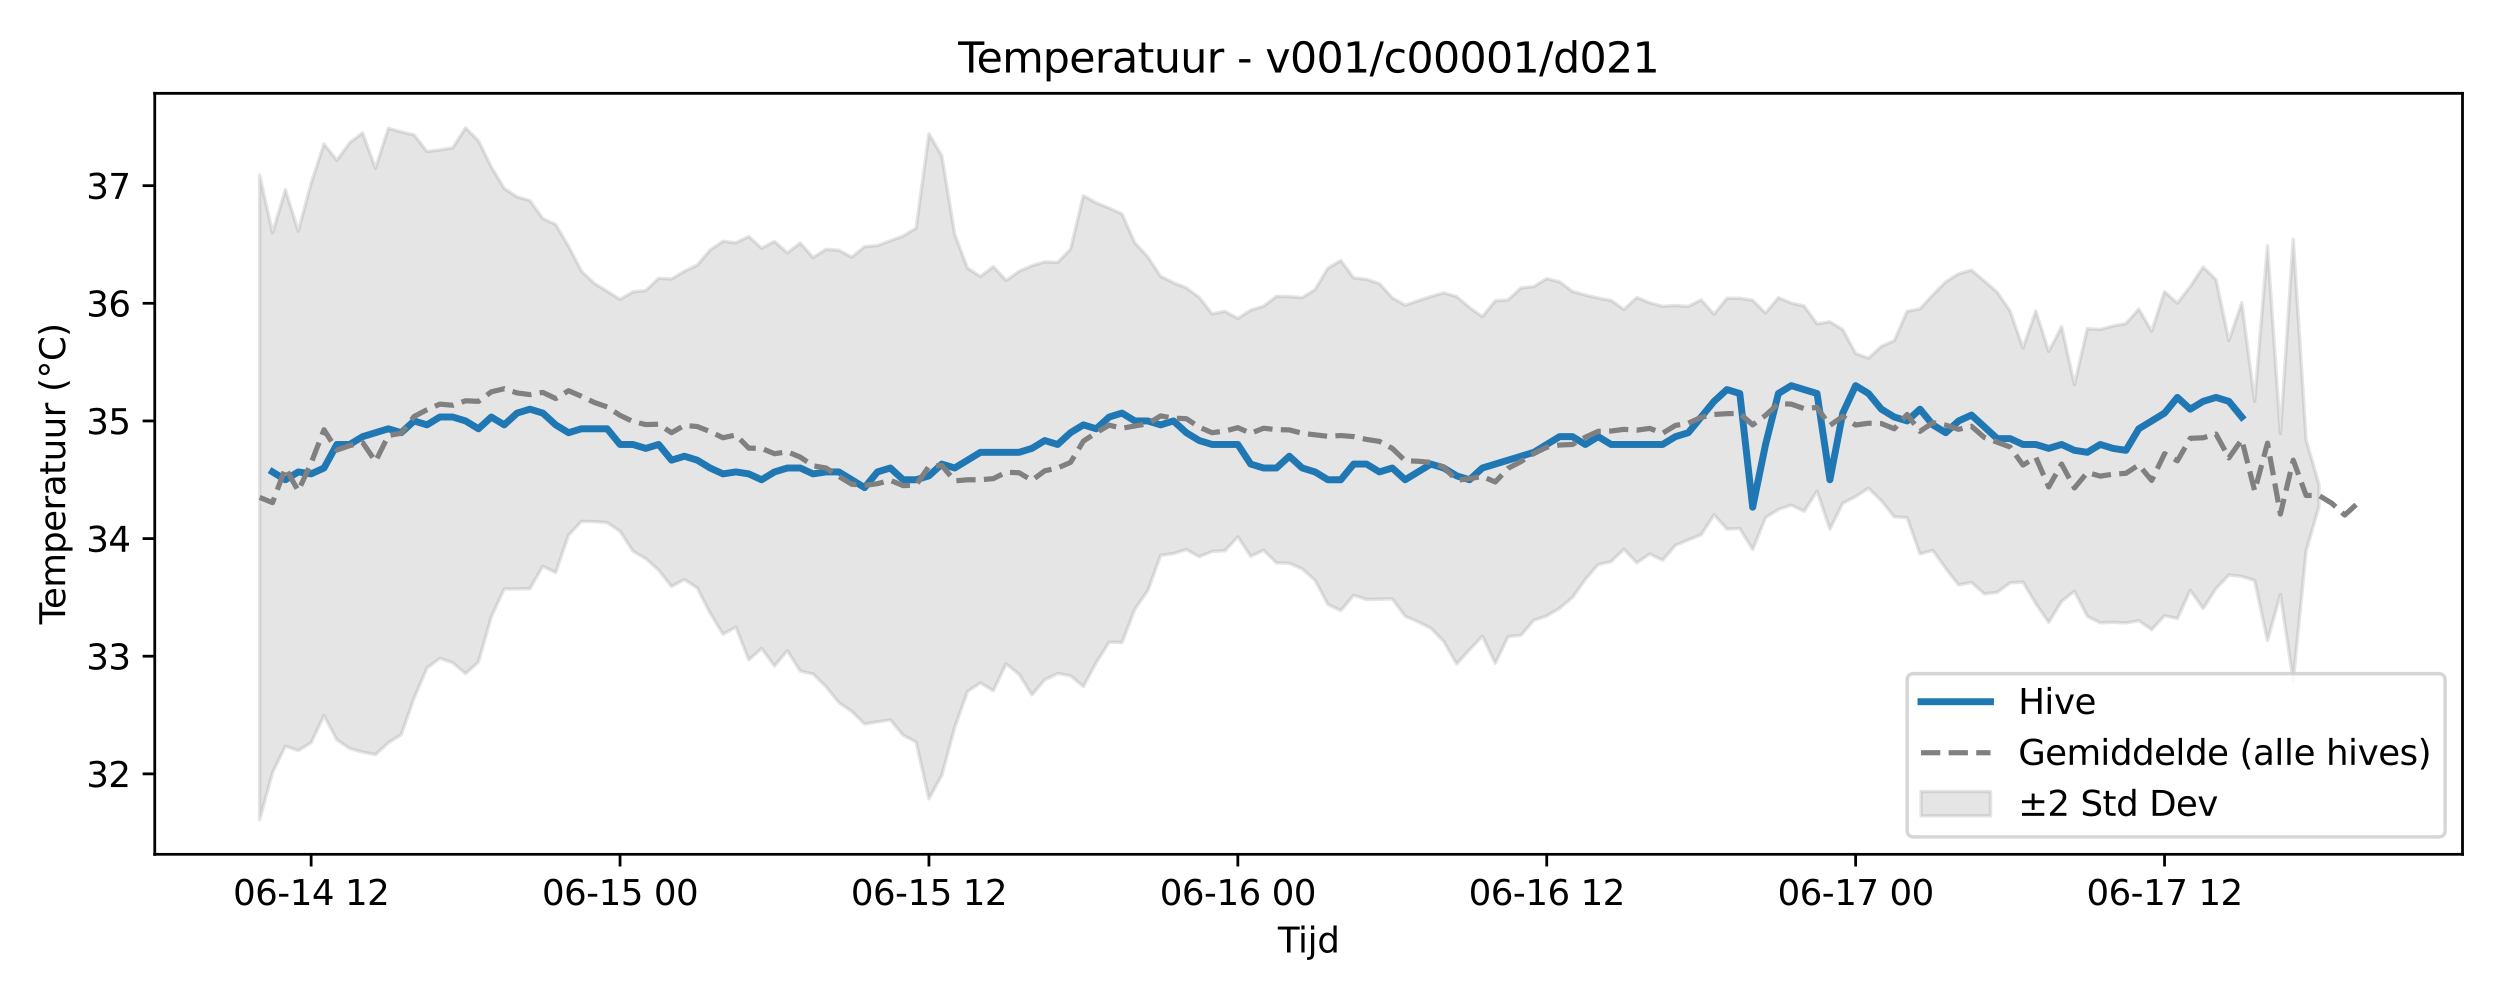 <?xml version="1.0" encoding="utf-8" standalone="no"?>
<!DOCTYPE svg PUBLIC "-//W3C//DTD SVG 1.1//EN"
  "http://www.w3.org/Graphics/SVG/1.1/DTD/svg11.dtd">
<svg xmlns:xlink="http://www.w3.org/1999/xlink" width="720pt" height="288pt" viewBox="0 0 720 288" xmlns="http://www.w3.org/2000/svg" version="1.1">
 <defs>
  <style type="text/css">*{stroke-linejoin: round; stroke-linecap: butt}</style>
 </defs>
 <g id="figure_1">
  <g id="patch_1">
   <path d="M 0 288 
L 720 288 
L 720 0 
L 0 0 
z
" style="fill: #ffffff"/>
  </g>
  <g id="axes_1">
   <g id="patch_2">
    <path d="M 44.57 246.04 
L 709.2 246.04 
L 709.2 26.88 
L 44.57 26.88 
z
" style="fill: #ffffff"/>
   </g>
   <g id="FillBetweenPolyCollection_1">
    <defs>
     <path id="md833c0000f" d="M 74.78 -237.57 
L 74.78 -51.922 
L 78.487 -65.504 
L 82.194 -73.106 
L 85.901 -71.821 
L 89.608 -74.108 
L 93.314 -81.919 
L 97.021 -74.933 
L 100.728 -72.419 
L 104.435 -71.398 
L 108.142 -70.676 
L 111.848 -74.085 
L 115.555 -76.43 
L 119.262 -86.984 
L 122.969 -95.617 
L 126.676 -98.4 
L 130.383 -97.127 
L 134.089 -93.993 
L 137.796 -97.356 
L 141.503 -110.389 
L 145.21 -118.365 
L 148.917 -118.377 
L 152.623 -118.464 
L 156.33 -124.936 
L 160.037 -123.093 
L 163.744 -133.9 
L 167.451 -137.829 
L 171.157 -137.795 
L 174.864 -137.482 
L 178.571 -134.985 
L 182.278 -129.278 
L 185.985 -127.11 
L 189.691 -123.804 
L 193.398 -119.101 
L 197.105 -121.094 
L 200.812 -118.667 
L 204.519 -111.416 
L 208.225 -105.35 
L 211.932 -107.396 
L 215.639 -97.993 
L 219.346 -101.219 
L 223.053 -96.191 
L 226.759 -100.6 
L 230.466 -94.721 
L 234.173 -93.889 
L 237.88 -90.244 
L 241.587 -85.654 
L 245.293 -83.122 
L 249 -79.473 
L 252.707 -80.116 
L 256.414 -80.68 
L 260.121 -76.25 
L 263.827 -74.302 
L 267.534 -57.955 
L 271.241 -64.736 
L 274.948 -78.454 
L 278.655 -88.887 
L 282.361 -91.292 
L 286.068 -89.088 
L 289.775 -96.802 
L 293.482 -93.82 
L 297.189 -87.874 
L 300.896 -92.23 
L 304.602 -94.016 
L 308.309 -93.404 
L 312.016 -90.272 
L 315.723 -97.195 
L 319.43 -103.052 
L 323.136 -102.961 
L 326.843 -112.592 
L 330.55 -117.876 
L 334.257 -128.033 
L 337.964 -128.569 
L 341.67 -129.735 
L 345.377 -127.655 
L 349.084 -129.176 
L 352.791 -129.391 
L 356.498 -133.38 
L 360.204 -127.759 
L 363.911 -129.524 
L 367.618 -125.882 
L 371.325 -125.774 
L 375.032 -124.175 
L 378.738 -120.866 
L 382.445 -113.905 
L 386.152 -112.158 
L 389.859 -116.554 
L 393.566 -115.345 
L 397.272 -115.426 
L 400.979 -115.495 
L 404.686 -110.529 
L 408.393 -108.906 
L 412.1 -107.061 
L 415.806 -103.266 
L 419.513 -96.754 
L 423.22 -100.861 
L 426.927 -104.795 
L 430.634 -96.975 
L 434.34 -104.656 
L 438.047 -105.054 
L 441.754 -109.361 
L 445.461 -110.608 
L 449.168 -112.824 
L 452.874 -115.924 
L 456.581 -121.154 
L 460.288 -125.416 
L 463.995 -126.253 
L 467.702 -129.818 
L 471.409 -125.894 
L 475.115 -128.457 
L 478.822 -126.649 
L 482.529 -130.941 
L 486.236 -132.498 
L 489.943 -133.984 
L 493.649 -139.737 
L 497.356 -135.634 
L 501.063 -135.786 
L 504.77 -129.736 
L 508.477 -138.936 
L 512.183 -141.275 
L 515.89 -142.516 
L 519.597 -140.769 
L 523.304 -146.529 
L 527.011 -135.615 
L 530.717 -143.062 
L 534.424 -144.976 
L 538.131 -147.396 
L 541.838 -143.762 
L 545.545 -139.156 
L 549.251 -138.896 
L 552.958 -128.485 
L 556.665 -129.473 
L 560.372 -124.288 
L 564.079 -119.545 
L 567.785 -120.267 
L 571.492 -116.95 
L 575.199 -117.415 
L 578.906 -120.13 
L 582.613 -120.351 
L 586.319 -114.153 
L 590.026 -108.73 
L 593.733 -114.792 
L 597.44 -117.713 
L 601.147 -110.515 
L 604.853 -108.639 
L 608.56 -108.769 
L 612.267 -108.578 
L 615.974 -109.233 
L 619.681 -106.656 
L 623.387 -110.654 
L 627.094 -109.879 
L 630.801 -118.012 
L 634.508 -112.742 
L 638.215 -118.483 
L 641.922 -122.401 
L 645.628 -121.999 
L 649.335 -120.818 
L 653.042 -103.527 
L 656.749 -116.789 
L 660.456 -91.871 
L 664.162 -129.34 
L 667.869 -142.117 
L 667.869 -148.505 
L 667.869 -148.505 
L 664.162 -161.282 
L 660.456 -219.079 
L 656.749 -163.104 
L 653.042 -217.21 
L 649.335 -172.439 
L 645.628 -200.809 
L 641.922 -189.904 
L 638.215 -207.47 
L 634.508 -211.114 
L 630.801 -205.522 
L 627.094 -200.694 
L 623.387 -204.006 
L 619.681 -192.623 
L 615.974 -198.973 
L 612.267 -194.789 
L 608.56 -194.114 
L 604.853 -193.114 
L 601.147 -193.336 
L 597.44 -177.238 
L 593.733 -193.898 
L 590.026 -186.785 
L 586.319 -198.41 
L 582.613 -187.775 
L 578.906 -198.402 
L 575.199 -203.86 
L 571.492 -207.068 
L 567.785 -210.204 
L 564.079 -209.151 
L 560.372 -206.828 
L 556.665 -203.095 
L 552.958 -199.028 
L 549.251 -198.35 
L 545.545 -189.862 
L 541.838 -188.268 
L 538.131 -184.822 
L 534.424 -186.207 
L 530.717 -193.055 
L 527.011 -195.34 
L 523.304 -194.75 
L 519.597 -199.865 
L 515.89 -200.7 
L 512.183 -202.264 
L 508.477 -197.826 
L 504.77 -201.541 
L 501.063 -202.105 
L 497.356 -202.097 
L 493.649 -197.509 
L 489.943 -201.649 
L 486.236 -199.747 
L 482.529 -200.014 
L 478.822 -199.788 
L 475.115 -200.804 
L 471.409 -202.318 
L 467.702 -198.878 
L 463.995 -201.475 
L 460.288 -202.151 
L 456.581 -203.025 
L 452.874 -204.06 
L 449.168 -206.838 
L 445.461 -207.763 
L 441.754 -205.46 
L 438.047 -205.089 
L 434.34 -201.615 
L 430.634 -201.39 
L 426.927 -196.798 
L 423.22 -199.441 
L 419.513 -202.579 
L 415.806 -203.65 
L 412.1 -202.598 
L 408.393 -201.398 
L 404.686 -200.097 
L 400.979 -202.23 
L 397.272 -206.333 
L 393.566 -207.543 
L 389.859 -207.947 
L 386.152 -212.989 
L 382.445 -210.758 
L 378.738 -204.603 
L 375.032 -202.262 
L 371.325 -202.599 
L 367.618 -202.652 
L 363.911 -199.817 
L 360.204 -198.678 
L 356.498 -196.283 
L 352.791 -198.337 
L 349.084 -197.584 
L 345.377 -202.332 
L 341.67 -205.092 
L 337.964 -206.58 
L 334.257 -208.407 
L 330.55 -214.046 
L 326.843 -218.04 
L 323.136 -226.38 
L 319.43 -228.064 
L 315.723 -229.565 
L 312.016 -231.648 
L 308.309 -216.255 
L 304.602 -212.417 
L 300.896 -212.589 
L 297.189 -211.459 
L 293.482 -209.87 
L 289.775 -207.21 
L 286.068 -211.214 
L 282.361 -208.364 
L 278.655 -210.77 
L 274.948 -220.556 
L 271.241 -243.148 
L 267.534 -249.445 
L 263.827 -222.289 
L 260.121 -220.018 
L 256.414 -218.653 
L 252.707 -217.281 
L 249 -216.956 
L 245.293 -213.953 
L 241.587 -215.938 
L 237.88 -216.189 
L 234.173 -213.834 
L 230.466 -218.003 
L 226.759 -215.189 
L 223.053 -218.469 
L 219.346 -216.506 
L 215.639 -219.893 
L 211.932 -218.073 
L 208.225 -218.506 
L 204.519 -215.989 
L 200.812 -211.642 
L 197.105 -209.861 
L 193.398 -207.659 
L 189.691 -207.85 
L 185.985 -204.328 
L 182.278 -203.935 
L 178.571 -201.777 
L 174.864 -204.12 
L 171.157 -206.388 
L 167.451 -209.904 
L 163.744 -217.06 
L 160.037 -223.349 
L 156.33 -225.056 
L 152.623 -230.237 
L 148.917 -231.292 
L 145.21 -233.724 
L 141.503 -239.925 
L 137.796 -247.472 
L 134.089 -251.158 
L 130.383 -245.443 
L 126.676 -244.816 
L 122.969 -244.372 
L 119.262 -249.133 
L 115.555 -250.007 
L 111.848 -251.062 
L 108.142 -239.52 
L 104.435 -249.716 
L 100.728 -246.919 
L 97.021 -241.825 
L 93.314 -246.535 
L 89.608 -235.228 
L 85.901 -221.436 
L 82.194 -233.326 
L 78.487 -220.977 
L 74.78 -237.57 
z
" style="stroke: #808080; stroke-opacity: 0.2"/>
    </defs>
    <g clip-path="url(#p7dea9aa843)">
     <use xlink:href="#md833c0000f" x="0" y="288" style="fill: #808080; fill-opacity: 0.2; stroke: #808080; stroke-opacity: 0.2"/>
    </g>
   </g>
   <g id="matplotlib.axis_1">
    <g id="xtick_1">
     <g id="line2d_1">
      <defs>
       <path id="m464be8a78e" d="M 0 0 
L 0 3.5 
" style="stroke: #000000; stroke-width: 0.8"/>
      </defs>
      <g>
       <use xlink:href="#m464be8a78e" x="89.608" y="246.04" style="stroke: #000000; stroke-width: 0.8"/>
      </g>
     </g>
     <g id="text_1">
      <!-- 06-14 12 -->
      <g transform="translate(67.127 260.638) scale(0.1 -0.1)">
       <defs>
        <path id="DejaVuSans-30" d="M 2034 4250 
Q 1547 4250 1301 3770 
Q 1056 3291 1056 2328 
Q 1056 1369 1301 889 
Q 1547 409 2034 409 
Q 2525 409 2770 889 
Q 3016 1369 3016 2328 
Q 3016 3291 2770 3770 
Q 2525 4250 2034 4250 
z
M 2034 4750 
Q 2819 4750 3233 4129 
Q 3647 3509 3647 2328 
Q 3647 1150 3233 529 
Q 2819 -91 2034 -91 
Q 1250 -91 836 529 
Q 422 1150 422 2328 
Q 422 3509 836 4129 
Q 1250 4750 2034 4750 
z
" transform="scale(0.016)"/>
        <path id="DejaVuSans-36" d="M 2113 2584 
Q 1688 2584 1439 2293 
Q 1191 2003 1191 1497 
Q 1191 994 1439 701 
Q 1688 409 2113 409 
Q 2538 409 2786 701 
Q 3034 994 3034 1497 
Q 3034 2003 2786 2293 
Q 2538 2584 2113 2584 
z
M 3366 4563 
L 3366 3988 
Q 3128 4100 2886 4159 
Q 2644 4219 2406 4219 
Q 1781 4219 1451 3797 
Q 1122 3375 1075 2522 
Q 1259 2794 1537 2939 
Q 1816 3084 2150 3084 
Q 2853 3084 3261 2657 
Q 3669 2231 3669 1497 
Q 3669 778 3244 343 
Q 2819 -91 2113 -91 
Q 1303 -91 875 529 
Q 447 1150 447 2328 
Q 447 3434 972 4092 
Q 1497 4750 2381 4750 
Q 2619 4750 2861 4703 
Q 3103 4656 3366 4563 
z
" transform="scale(0.016)"/>
        <path id="DejaVuSans-2d" d="M 313 2009 
L 1997 2009 
L 1997 1497 
L 313 1497 
L 313 2009 
z
" transform="scale(0.016)"/>
        <path id="DejaVuSans-31" d="M 794 531 
L 1825 531 
L 1825 4091 
L 703 3866 
L 703 4441 
L 1819 4666 
L 2450 4666 
L 2450 531 
L 3481 531 
L 3481 0 
L 794 0 
L 794 531 
z
" transform="scale(0.016)"/>
        <path id="DejaVuSans-34" d="M 2419 4116 
L 825 1625 
L 2419 1625 
L 2419 4116 
z
M 2253 4666 
L 3047 4666 
L 3047 1625 
L 3713 1625 
L 3713 1100 
L 3047 1100 
L 3047 0 
L 2419 0 
L 2419 1100 
L 313 1100 
L 313 1709 
L 2253 4666 
z
" transform="scale(0.016)"/>
        <path id="DejaVuSans-20" transform="scale(0.016)"/>
        <path id="DejaVuSans-32" d="M 1228 531 
L 3431 531 
L 3431 0 
L 469 0 
L 469 531 
Q 828 903 1448 1529 
Q 2069 2156 2228 2338 
Q 2531 2678 2651 2914 
Q 2772 3150 2772 3378 
Q 2772 3750 2511 3984 
Q 2250 4219 1831 4219 
Q 1534 4219 1204 4116 
Q 875 4013 500 3803 
L 500 4441 
Q 881 4594 1212 4672 
Q 1544 4750 1819 4750 
Q 2544 4750 2975 4387 
Q 3406 4025 3406 3419 
Q 3406 3131 3298 2873 
Q 3191 2616 2906 2266 
Q 2828 2175 2409 1742 
Q 1991 1309 1228 531 
z
" transform="scale(0.016)"/>
       </defs>
       <use xlink:href="#DejaVuSans-30"/>
       <use xlink:href="#DejaVuSans-36" transform="translate(63.623 0)"/>
       <use xlink:href="#DejaVuSans-2d" transform="translate(127.246 0)"/>
       <use xlink:href="#DejaVuSans-31" transform="translate(163.33 0)"/>
       <use xlink:href="#DejaVuSans-34" transform="translate(226.953 0)"/>
       <use xlink:href="#DejaVuSans-20" transform="translate(290.576 0)"/>
       <use xlink:href="#DejaVuSans-31" transform="translate(322.363 0)"/>
       <use xlink:href="#DejaVuSans-32" transform="translate(385.986 0)"/>
      </g>
     </g>
    </g>
    <g id="xtick_2">
     <g id="line2d_2">
      <g>
       <use xlink:href="#m464be8a78e" x="178.571" y="246.04" style="stroke: #000000; stroke-width: 0.8"/>
      </g>
     </g>
     <g id="text_2">
      <!-- 06-15 00 -->
      <g transform="translate(156.091 260.638) scale(0.1 -0.1)">
       <defs>
        <path id="DejaVuSans-35" d="M 691 4666 
L 3169 4666 
L 3169 4134 
L 1269 4134 
L 1269 2991 
Q 1406 3038 1543 3061 
Q 1681 3084 1819 3084 
Q 2600 3084 3056 2656 
Q 3513 2228 3513 1497 
Q 3513 744 3044 326 
Q 2575 -91 1722 -91 
Q 1428 -91 1123 -41 
Q 819 9 494 109 
L 494 744 
Q 775 591 1075 516 
Q 1375 441 1709 441 
Q 2250 441 2565 725 
Q 2881 1009 2881 1497 
Q 2881 1984 2565 2268 
Q 2250 2553 1709 2553 
Q 1456 2553 1204 2497 
Q 953 2441 691 2322 
L 691 4666 
z
" transform="scale(0.016)"/>
       </defs>
       <use xlink:href="#DejaVuSans-30"/>
       <use xlink:href="#DejaVuSans-36" transform="translate(63.623 0)"/>
       <use xlink:href="#DejaVuSans-2d" transform="translate(127.246 0)"/>
       <use xlink:href="#DejaVuSans-31" transform="translate(163.33 0)"/>
       <use xlink:href="#DejaVuSans-35" transform="translate(226.953 0)"/>
       <use xlink:href="#DejaVuSans-20" transform="translate(290.576 0)"/>
       <use xlink:href="#DejaVuSans-30" transform="translate(322.363 0)"/>
       <use xlink:href="#DejaVuSans-30" transform="translate(385.986 0)"/>
      </g>
     </g>
    </g>
    <g id="xtick_3">
     <g id="line2d_3">
      <g>
       <use xlink:href="#m464be8a78e" x="267.534" y="246.04" style="stroke: #000000; stroke-width: 0.8"/>
      </g>
     </g>
     <g id="text_3">
      <!-- 06-15 12 -->
      <g transform="translate(245.054 260.638) scale(0.1 -0.1)">
       <use xlink:href="#DejaVuSans-30"/>
       <use xlink:href="#DejaVuSans-36" transform="translate(63.623 0)"/>
       <use xlink:href="#DejaVuSans-2d" transform="translate(127.246 0)"/>
       <use xlink:href="#DejaVuSans-31" transform="translate(163.33 0)"/>
       <use xlink:href="#DejaVuSans-35" transform="translate(226.953 0)"/>
       <use xlink:href="#DejaVuSans-20" transform="translate(290.576 0)"/>
       <use xlink:href="#DejaVuSans-31" transform="translate(322.363 0)"/>
       <use xlink:href="#DejaVuSans-32" transform="translate(385.986 0)"/>
      </g>
     </g>
    </g>
    <g id="xtick_4">
     <g id="line2d_4">
      <g>
       <use xlink:href="#m464be8a78e" x="356.498" y="246.04" style="stroke: #000000; stroke-width: 0.8"/>
      </g>
     </g>
     <g id="text_4">
      <!-- 06-16 00 -->
      <g transform="translate(334.017 260.638) scale(0.1 -0.1)">
       <use xlink:href="#DejaVuSans-30"/>
       <use xlink:href="#DejaVuSans-36" transform="translate(63.623 0)"/>
       <use xlink:href="#DejaVuSans-2d" transform="translate(127.246 0)"/>
       <use xlink:href="#DejaVuSans-31" transform="translate(163.33 0)"/>
       <use xlink:href="#DejaVuSans-36" transform="translate(226.953 0)"/>
       <use xlink:href="#DejaVuSans-20" transform="translate(290.576 0)"/>
       <use xlink:href="#DejaVuSans-30" transform="translate(322.363 0)"/>
       <use xlink:href="#DejaVuSans-30" transform="translate(385.986 0)"/>
      </g>
     </g>
    </g>
    <g id="xtick_5">
     <g id="line2d_5">
      <g>
       <use xlink:href="#m464be8a78e" x="445.461" y="246.04" style="stroke: #000000; stroke-width: 0.8"/>
      </g>
     </g>
     <g id="text_5">
      <!-- 06-16 12 -->
      <g transform="translate(422.98 260.638) scale(0.1 -0.1)">
       <use xlink:href="#DejaVuSans-30"/>
       <use xlink:href="#DejaVuSans-36" transform="translate(63.623 0)"/>
       <use xlink:href="#DejaVuSans-2d" transform="translate(127.246 0)"/>
       <use xlink:href="#DejaVuSans-31" transform="translate(163.33 0)"/>
       <use xlink:href="#DejaVuSans-36" transform="translate(226.953 0)"/>
       <use xlink:href="#DejaVuSans-20" transform="translate(290.576 0)"/>
       <use xlink:href="#DejaVuSans-31" transform="translate(322.363 0)"/>
       <use xlink:href="#DejaVuSans-32" transform="translate(385.986 0)"/>
      </g>
     </g>
    </g>
    <g id="xtick_6">
     <g id="line2d_6">
      <g>
       <use xlink:href="#m464be8a78e" x="534.424" y="246.04" style="stroke: #000000; stroke-width: 0.8"/>
      </g>
     </g>
     <g id="text_6">
      <!-- 06-17 00 -->
      <g transform="translate(511.944 260.638) scale(0.1 -0.1)">
       <defs>
        <path id="DejaVuSans-37" d="M 525 4666 
L 3525 4666 
L 3525 4397 
L 1831 0 
L 1172 0 
L 2766 4134 
L 525 4134 
L 525 4666 
z
" transform="scale(0.016)"/>
       </defs>
       <use xlink:href="#DejaVuSans-30"/>
       <use xlink:href="#DejaVuSans-36" transform="translate(63.623 0)"/>
       <use xlink:href="#DejaVuSans-2d" transform="translate(127.246 0)"/>
       <use xlink:href="#DejaVuSans-31" transform="translate(163.33 0)"/>
       <use xlink:href="#DejaVuSans-37" transform="translate(226.953 0)"/>
       <use xlink:href="#DejaVuSans-20" transform="translate(290.576 0)"/>
       <use xlink:href="#DejaVuSans-30" transform="translate(322.363 0)"/>
       <use xlink:href="#DejaVuSans-30" transform="translate(385.986 0)"/>
      </g>
     </g>
    </g>
    <g id="xtick_7">
     <g id="line2d_7">
      <g>
       <use xlink:href="#m464be8a78e" x="623.387" y="246.04" style="stroke: #000000; stroke-width: 0.8"/>
      </g>
     </g>
     <g id="text_7">
      <!-- 06-17 12 -->
      <g transform="translate(600.907 260.638) scale(0.1 -0.1)">
       <use xlink:href="#DejaVuSans-30"/>
       <use xlink:href="#DejaVuSans-36" transform="translate(63.623 0)"/>
       <use xlink:href="#DejaVuSans-2d" transform="translate(127.246 0)"/>
       <use xlink:href="#DejaVuSans-31" transform="translate(163.33 0)"/>
       <use xlink:href="#DejaVuSans-37" transform="translate(226.953 0)"/>
       <use xlink:href="#DejaVuSans-20" transform="translate(290.576 0)"/>
       <use xlink:href="#DejaVuSans-31" transform="translate(322.363 0)"/>
       <use xlink:href="#DejaVuSans-32" transform="translate(385.986 0)"/>
      </g>
     </g>
    </g>
    <g id="text_8">
     <!-- Tijd -->
     <g transform="translate(368.035 274.317) scale(0.1 -0.1)">
      <defs>
       <path id="DejaVuSans-54" d="M -19 4666 
L 3928 4666 
L 3928 4134 
L 2272 4134 
L 2272 0 
L 1638 0 
L 1638 4134 
L -19 4134 
L -19 4666 
z
" transform="scale(0.016)"/>
       <path id="DejaVuSans-69" d="M 603 3500 
L 1178 3500 
L 1178 0 
L 603 0 
L 603 3500 
z
M 603 4863 
L 1178 4863 
L 1178 4134 
L 603 4134 
L 603 4863 
z
" transform="scale(0.016)"/>
       <path id="DejaVuSans-6a" d="M 603 3500 
L 1178 3500 
L 1178 -63 
Q 1178 -731 923 -1031 
Q 669 -1331 103 -1331 
L -116 -1331 
L -116 -844 
L 38 -844 
Q 366 -844 484 -692 
Q 603 -541 603 -63 
L 603 3500 
z
M 603 4863 
L 1178 4863 
L 1178 4134 
L 603 4134 
L 603 4863 
z
" transform="scale(0.016)"/>
       <path id="DejaVuSans-64" d="M 2906 2969 
L 2906 4863 
L 3481 4863 
L 3481 0 
L 2906 0 
L 2906 525 
Q 2725 213 2448 61 
Q 2172 -91 1784 -91 
Q 1150 -91 751 415 
Q 353 922 353 1747 
Q 353 2572 751 3078 
Q 1150 3584 1784 3584 
Q 2172 3584 2448 3432 
Q 2725 3281 2906 2969 
z
M 947 1747 
Q 947 1113 1208 752 
Q 1469 391 1925 391 
Q 2381 391 2643 752 
Q 2906 1113 2906 1747 
Q 2906 2381 2643 2742 
Q 2381 3103 1925 3103 
Q 1469 3103 1208 2742 
Q 947 2381 947 1747 
z
" transform="scale(0.016)"/>
      </defs>
      <use xlink:href="#DejaVuSans-54"/>
      <use xlink:href="#DejaVuSans-69" transform="translate(57.959 0)"/>
      <use xlink:href="#DejaVuSans-6a" transform="translate(85.742 0)"/>
      <use xlink:href="#DejaVuSans-64" transform="translate(113.525 0)"/>
     </g>
    </g>
   </g>
   <g id="matplotlib.axis_2">
    <g id="ytick_1">
     <g id="line2d_8">
      <defs>
       <path id="mfae133920f" d="M 0 0 
L -3.5 0 
" style="stroke: #000000; stroke-width: 0.8"/>
      </defs>
      <g>
       <use xlink:href="#mfae133920f" x="44.57" y="222.871" style="stroke: #000000; stroke-width: 0.8"/>
      </g>
     </g>
     <g id="text_9">
      <!-- 32 -->
      <g transform="translate(24.845 226.67) scale(0.1 -0.1)">
       <defs>
        <path id="DejaVuSans-33" d="M 2597 2516 
Q 3050 2419 3304 2112 
Q 3559 1806 3559 1356 
Q 3559 666 3084 287 
Q 2609 -91 1734 -91 
Q 1441 -91 1130 -33 
Q 819 25 488 141 
L 488 750 
Q 750 597 1062 519 
Q 1375 441 1716 441 
Q 2309 441 2620 675 
Q 2931 909 2931 1356 
Q 2931 1769 2642 2001 
Q 2353 2234 1838 2234 
L 1294 2234 
L 1294 2753 
L 1863 2753 
Q 2328 2753 2575 2939 
Q 2822 3125 2822 3475 
Q 2822 3834 2567 4026 
Q 2313 4219 1838 4219 
Q 1578 4219 1281 4162 
Q 984 4106 628 3988 
L 628 4550 
Q 988 4650 1302 4700 
Q 1616 4750 1894 4750 
Q 2613 4750 3031 4423 
Q 3450 4097 3450 3541 
Q 3450 3153 3228 2886 
Q 3006 2619 2597 2516 
z
" transform="scale(0.016)"/>
       </defs>
       <use xlink:href="#DejaVuSans-33"/>
       <use xlink:href="#DejaVuSans-32" transform="translate(63.623 0)"/>
      </g>
     </g>
    </g>
    <g id="ytick_2">
     <g id="line2d_9">
      <g>
       <use xlink:href="#mfae133920f" x="44.57" y="188.991" style="stroke: #000000; stroke-width: 0.8"/>
      </g>
     </g>
     <g id="text_10">
      <!-- 33 -->
      <g transform="translate(24.845 192.791) scale(0.1 -0.1)">
       <use xlink:href="#DejaVuSans-33"/>
       <use xlink:href="#DejaVuSans-33" transform="translate(63.623 0)"/>
      </g>
     </g>
    </g>
    <g id="ytick_3">
     <g id="line2d_10">
      <g>
       <use xlink:href="#mfae133920f" x="44.57" y="155.112" style="stroke: #000000; stroke-width: 0.8"/>
      </g>
     </g>
     <g id="text_11">
      <!-- 34 -->
      <g transform="translate(24.845 158.911) scale(0.1 -0.1)">
       <use xlink:href="#DejaVuSans-33"/>
       <use xlink:href="#DejaVuSans-34" transform="translate(63.623 0)"/>
      </g>
     </g>
    </g>
    <g id="ytick_4">
     <g id="line2d_11">
      <g>
       <use xlink:href="#mfae133920f" x="44.57" y="121.232" style="stroke: #000000; stroke-width: 0.8"/>
      </g>
     </g>
     <g id="text_12">
      <!-- 35 -->
      <g transform="translate(24.845 125.031) scale(0.1 -0.1)">
       <use xlink:href="#DejaVuSans-33"/>
       <use xlink:href="#DejaVuSans-35" transform="translate(63.623 0)"/>
      </g>
     </g>
    </g>
    <g id="ytick_5">
     <g id="line2d_12">
      <g>
       <use xlink:href="#mfae133920f" x="44.57" y="87.353" style="stroke: #000000; stroke-width: 0.8"/>
      </g>
     </g>
     <g id="text_13">
      <!-- 36 -->
      <g transform="translate(24.845 91.152) scale(0.1 -0.1)">
       <use xlink:href="#DejaVuSans-33"/>
       <use xlink:href="#DejaVuSans-36" transform="translate(63.623 0)"/>
      </g>
     </g>
    </g>
    <g id="ytick_6">
     <g id="line2d_13">
      <g>
       <use xlink:href="#mfae133920f" x="44.57" y="53.473" style="stroke: #000000; stroke-width: 0.8"/>
      </g>
     </g>
     <g id="text_14">
      <!-- 37 -->
      <g transform="translate(24.845 57.272) scale(0.1 -0.1)">
       <use xlink:href="#DejaVuSans-33"/>
       <use xlink:href="#DejaVuSans-37" transform="translate(63.623 0)"/>
      </g>
     </g>
    </g>
    <g id="text_15">
     <!-- Temperatuur (°C) -->
     <g transform="translate(18.765 179.816) rotate(-90) scale(0.1 -0.1)">
      <defs>
       <path id="DejaVuSans-65" d="M 3597 1894 
L 3597 1613 
L 953 1613 
Q 991 1019 1311 708 
Q 1631 397 2203 397 
Q 2534 397 2845 478 
Q 3156 559 3463 722 
L 3463 178 
Q 3153 47 2828 -22 
Q 2503 -91 2169 -91 
Q 1331 -91 842 396 
Q 353 884 353 1716 
Q 353 2575 817 3079 
Q 1281 3584 2069 3584 
Q 2775 3584 3186 3129 
Q 3597 2675 3597 1894 
z
M 3022 2063 
Q 3016 2534 2758 2815 
Q 2500 3097 2075 3097 
Q 1594 3097 1305 2825 
Q 1016 2553 972 2059 
L 3022 2063 
z
" transform="scale(0.016)"/>
       <path id="DejaVuSans-6d" d="M 3328 2828 
Q 3544 3216 3844 3400 
Q 4144 3584 4550 3584 
Q 5097 3584 5394 3201 
Q 5691 2819 5691 2113 
L 5691 0 
L 5113 0 
L 5113 2094 
Q 5113 2597 4934 2840 
Q 4756 3084 4391 3084 
Q 3944 3084 3684 2787 
Q 3425 2491 3425 1978 
L 3425 0 
L 2847 0 
L 2847 2094 
Q 2847 2600 2669 2842 
Q 2491 3084 2119 3084 
Q 1678 3084 1418 2786 
Q 1159 2488 1159 1978 
L 1159 0 
L 581 0 
L 581 3500 
L 1159 3500 
L 1159 2956 
Q 1356 3278 1631 3431 
Q 1906 3584 2284 3584 
Q 2666 3584 2933 3390 
Q 3200 3197 3328 2828 
z
" transform="scale(0.016)"/>
       <path id="DejaVuSans-70" d="M 1159 525 
L 1159 -1331 
L 581 -1331 
L 581 3500 
L 1159 3500 
L 1159 2969 
Q 1341 3281 1617 3432 
Q 1894 3584 2278 3584 
Q 2916 3584 3314 3078 
Q 3713 2572 3713 1747 
Q 3713 922 3314 415 
Q 2916 -91 2278 -91 
Q 1894 -91 1617 61 
Q 1341 213 1159 525 
z
M 3116 1747 
Q 3116 2381 2855 2742 
Q 2594 3103 2138 3103 
Q 1681 3103 1420 2742 
Q 1159 2381 1159 1747 
Q 1159 1113 1420 752 
Q 1681 391 2138 391 
Q 2594 391 2855 752 
Q 3116 1113 3116 1747 
z
" transform="scale(0.016)"/>
       <path id="DejaVuSans-72" d="M 2631 2963 
Q 2534 3019 2420 3045 
Q 2306 3072 2169 3072 
Q 1681 3072 1420 2755 
Q 1159 2438 1159 1844 
L 1159 0 
L 581 0 
L 581 3500 
L 1159 3500 
L 1159 2956 
Q 1341 3275 1631 3429 
Q 1922 3584 2338 3584 
Q 2397 3584 2469 3576 
Q 2541 3569 2628 3553 
L 2631 2963 
z
" transform="scale(0.016)"/>
       <path id="DejaVuSans-61" d="M 2194 1759 
Q 1497 1759 1228 1600 
Q 959 1441 959 1056 
Q 959 750 1161 570 
Q 1363 391 1709 391 
Q 2188 391 2477 730 
Q 2766 1069 2766 1631 
L 2766 1759 
L 2194 1759 
z
M 3341 1997 
L 3341 0 
L 2766 0 
L 2766 531 
Q 2569 213 2275 61 
Q 1981 -91 1556 -91 
Q 1019 -91 701 211 
Q 384 513 384 1019 
Q 384 1609 779 1909 
Q 1175 2209 1959 2209 
L 2766 2209 
L 2766 2266 
Q 2766 2663 2505 2880 
Q 2244 3097 1772 3097 
Q 1472 3097 1187 3025 
Q 903 2953 641 2809 
L 641 3341 
Q 956 3463 1253 3523 
Q 1550 3584 1831 3584 
Q 2591 3584 2966 3190 
Q 3341 2797 3341 1997 
z
" transform="scale(0.016)"/>
       <path id="DejaVuSans-74" d="M 1172 4494 
L 1172 3500 
L 2356 3500 
L 2356 3053 
L 1172 3053 
L 1172 1153 
Q 1172 725 1289 603 
Q 1406 481 1766 481 
L 2356 481 
L 2356 0 
L 1766 0 
Q 1100 0 847 248 
Q 594 497 594 1153 
L 594 3053 
L 172 3053 
L 172 3500 
L 594 3500 
L 594 4494 
L 1172 4494 
z
" transform="scale(0.016)"/>
       <path id="DejaVuSans-75" d="M 544 1381 
L 544 3500 
L 1119 3500 
L 1119 1403 
Q 1119 906 1312 657 
Q 1506 409 1894 409 
Q 2359 409 2629 706 
Q 2900 1003 2900 1516 
L 2900 3500 
L 3475 3500 
L 3475 0 
L 2900 0 
L 2900 538 
Q 2691 219 2414 64 
Q 2138 -91 1772 -91 
Q 1169 -91 856 284 
Q 544 659 544 1381 
z
M 1991 3584 
L 1991 3584 
z
" transform="scale(0.016)"/>
       <path id="DejaVuSans-28" d="M 1984 4856 
Q 1566 4138 1362 3434 
Q 1159 2731 1159 2009 
Q 1159 1288 1364 580 
Q 1569 -128 1984 -844 
L 1484 -844 
Q 1016 -109 783 600 
Q 550 1309 550 2009 
Q 550 2706 781 3412 
Q 1013 4119 1484 4856 
L 1984 4856 
z
" transform="scale(0.016)"/>
       <path id="DejaVuSans-b0" d="M 1600 4347 
Q 1350 4347 1178 4173 
Q 1006 4000 1006 3750 
Q 1006 3503 1178 3333 
Q 1350 3163 1600 3163 
Q 1850 3163 2022 3333 
Q 2194 3503 2194 3750 
Q 2194 3997 2020 4172 
Q 1847 4347 1600 4347 
z
M 1600 4750 
Q 1800 4750 1984 4673 
Q 2169 4597 2303 4453 
Q 2447 4313 2519 4134 
Q 2591 3956 2591 3750 
Q 2591 3338 2302 3052 
Q 2013 2766 1594 2766 
Q 1172 2766 890 3047 
Q 609 3328 609 3750 
Q 609 4169 896 4459 
Q 1184 4750 1600 4750 
z
" transform="scale(0.016)"/>
       <path id="DejaVuSans-43" d="M 4122 4306 
L 4122 3641 
Q 3803 3938 3442 4084 
Q 3081 4231 2675 4231 
Q 1875 4231 1450 3742 
Q 1025 3253 1025 2328 
Q 1025 1406 1450 917 
Q 1875 428 2675 428 
Q 3081 428 3442 575 
Q 3803 722 4122 1019 
L 4122 359 
Q 3791 134 3420 21 
Q 3050 -91 2638 -91 
Q 1578 -91 968 557 
Q 359 1206 359 2328 
Q 359 3453 968 4101 
Q 1578 4750 2638 4750 
Q 3056 4750 3426 4639 
Q 3797 4528 4122 4306 
z
" transform="scale(0.016)"/>
       <path id="DejaVuSans-29" d="M 513 4856 
L 1013 4856 
Q 1481 4119 1714 3412 
Q 1947 2706 1947 2009 
Q 1947 1309 1714 600 
Q 1481 -109 1013 -844 
L 513 -844 
Q 928 -128 1133 580 
Q 1338 1288 1338 2009 
Q 1338 2731 1133 3434 
Q 928 4138 513 4856 
z
" transform="scale(0.016)"/>
      </defs>
      <use xlink:href="#DejaVuSans-54"/>
      <use xlink:href="#DejaVuSans-65" transform="translate(44.084 0)"/>
      <use xlink:href="#DejaVuSans-6d" transform="translate(105.607 0)"/>
      <use xlink:href="#DejaVuSans-70" transform="translate(203.02 0)"/>
      <use xlink:href="#DejaVuSans-65" transform="translate(266.496 0)"/>
      <use xlink:href="#DejaVuSans-72" transform="translate(328.02 0)"/>
      <use xlink:href="#DejaVuSans-61" transform="translate(369.133 0)"/>
      <use xlink:href="#DejaVuSans-74" transform="translate(430.412 0)"/>
      <use xlink:href="#DejaVuSans-75" transform="translate(469.621 0)"/>
      <use xlink:href="#DejaVuSans-75" transform="translate(533 0)"/>
      <use xlink:href="#DejaVuSans-72" transform="translate(596.379 0)"/>
      <use xlink:href="#DejaVuSans-20" transform="translate(637.492 0)"/>
      <use xlink:href="#DejaVuSans-28" transform="translate(669.279 0)"/>
      <use xlink:href="#DejaVuSans-b0" transform="translate(708.293 0)"/>
      <use xlink:href="#DejaVuSans-43" transform="translate(758.293 0)"/>
      <use xlink:href="#DejaVuSans-29" transform="translate(828.117 0)"/>
     </g>
    </g>
   </g>
   <g id="line2d_14">
    <path d="M 78.487 135.913 
L 82.194 138.172 
L 85.901 135.913 
L 89.608 136.478 
L 93.314 134.784 
L 97.021 128.008 
L 100.728 128.008 
L 104.435 125.749 
L 111.848 123.491 
L 115.555 124.62 
L 119.262 121.232 
L 122.969 122.361 
L 126.676 120.103 
L 130.383 120.103 
L 134.089 121.232 
L 137.796 123.491 
L 141.503 120.103 
L 145.21 122.361 
L 148.917 118.973 
L 152.623 117.844 
L 156.33 118.973 
L 160.037 122.361 
L 163.744 124.62 
L 167.451 123.491 
L 174.864 123.491 
L 178.571 128.008 
L 182.278 128.008 
L 185.985 129.137 
L 189.691 128.008 
L 193.398 132.525 
L 197.105 131.396 
L 200.812 132.525 
L 204.519 134.784 
L 208.225 136.478 
L 211.932 135.913 
L 215.639 136.478 
L 219.346 138.172 
L 223.053 135.913 
L 226.759 134.784 
L 230.466 134.784 
L 234.173 136.478 
L 237.88 135.913 
L 241.587 135.913 
L 249 140.431 
L 252.707 135.913 
L 256.414 134.784 
L 260.121 138.172 
L 263.827 138.172 
L 267.534 137.043 
L 271.241 133.655 
L 274.948 134.784 
L 282.361 130.267 
L 293.482 130.267 
L 297.189 129.137 
L 300.896 126.879 
L 304.602 128.008 
L 308.309 124.62 
L 312.016 122.361 
L 315.723 123.491 
L 319.43 120.103 
L 323.136 118.973 
L 326.843 121.232 
L 330.55 121.232 
L 334.257 122.361 
L 337.964 121.232 
L 341.67 124.62 
L 345.377 126.879 
L 349.084 128.008 
L 356.498 128.008 
L 360.204 133.655 
L 363.911 134.784 
L 367.618 134.784 
L 371.325 131.396 
L 375.032 134.784 
L 378.738 135.913 
L 382.445 138.172 
L 386.152 138.172 
L 389.859 133.655 
L 393.566 133.655 
L 397.272 135.913 
L 400.979 134.784 
L 404.686 138.172 
L 412.1 133.655 
L 415.806 134.784 
L 419.513 137.043 
L 423.22 138.172 
L 426.927 134.784 
L 441.754 130.267 
L 449.168 125.749 
L 452.874 125.749 
L 456.581 128.008 
L 460.288 125.749 
L 463.995 128.008 
L 478.822 128.008 
L 482.529 125.749 
L 486.236 124.62 
L 493.649 115.586 
L 497.356 112.198 
L 501.063 113.327 
L 504.77 146.077 
L 508.477 128.008 
L 512.183 113.327 
L 515.89 111.068 
L 523.304 113.327 
L 527.011 138.172 
L 530.717 118.973 
L 534.424 111.068 
L 538.131 113.327 
L 541.838 117.844 
L 545.545 120.103 
L 549.251 121.232 
L 552.958 117.844 
L 556.665 122.361 
L 560.372 124.62 
L 564.079 121.232 
L 567.785 119.538 
L 575.199 126.314 
L 578.906 126.314 
L 582.613 128.008 
L 586.319 128.008 
L 590.026 129.137 
L 593.733 128.008 
L 597.44 129.702 
L 601.147 130.267 
L 604.853 128.008 
L 608.56 129.137 
L 612.267 129.702 
L 615.974 123.491 
L 623.387 118.973 
L 627.094 114.456 
L 630.801 117.844 
L 634.508 115.586 
L 638.215 114.456 
L 641.922 115.586 
L 645.628 120.103 
L 645.628 120.103 
" clip-path="url(#p7dea9aa843)" style="fill: none; stroke: #1f77b4; stroke-width: 2; stroke-linecap: square"/>
   </g>
   <g id="line2d_15">
    <path d="M 74.78 143.254 
L 78.487 144.76 
L 82.194 134.784 
L 85.901 141.372 
L 89.608 133.332 
L 93.314 123.773 
L 97.021 129.621 
L 100.728 128.331 
L 104.435 127.443 
L 108.142 132.902 
L 111.848 125.427 
L 115.555 124.781 
L 119.262 119.941 
L 122.969 118.005 
L 126.676 116.392 
L 130.383 116.715 
L 134.089 115.424 
L 137.796 115.586 
L 141.503 112.843 
L 145.21 111.956 
L 148.917 113.166 
L 152.623 113.65 
L 156.33 113.004 
L 160.037 114.779 
L 163.744 112.52 
L 167.451 114.134 
L 171.157 115.908 
L 174.864 117.199 
L 178.571 119.619 
L 182.278 121.393 
L 185.985 122.281 
L 189.691 122.173 
L 193.398 124.62 
L 197.105 122.523 
L 200.812 122.845 
L 204.519 124.297 
L 208.225 126.072 
L 211.932 125.265 
L 215.639 129.057 
L 219.346 129.137 
L 223.053 130.67 
L 226.759 130.105 
L 230.466 131.638 
L 234.173 134.139 
L 237.88 134.784 
L 241.587 137.204 
L 245.293 139.463 
L 249 139.785 
L 252.707 139.301 
L 256.414 138.333 
L 260.121 139.866 
L 263.827 139.705 
L 267.534 134.3 
L 271.241 134.058 
L 274.948 138.495 
L 278.655 138.172 
L 282.361 138.172 
L 286.068 137.849 
L 289.775 135.994 
L 293.482 136.155 
L 297.189 138.333 
L 300.896 135.591 
L 304.602 134.784 
L 308.309 133.171 
L 312.016 127.04 
L 315.723 124.62 
L 319.43 122.442 
L 323.136 123.329 
L 330.55 122.039 
L 334.257 119.78 
L 337.964 120.425 
L 341.67 120.587 
L 345.377 123.007 
L 349.084 124.62 
L 352.791 124.136 
L 356.498 123.168 
L 360.204 124.781 
L 363.911 123.329 
L 367.618 123.733 
L 371.325 123.813 
L 375.032 124.781 
L 382.445 125.669 
L 386.152 125.427 
L 389.859 125.749 
L 393.566 126.556 
L 397.272 127.121 
L 400.979 129.137 
L 404.686 132.687 
L 408.393 132.848 
L 412.1 133.171 
L 415.806 134.542 
L 419.513 138.333 
L 423.22 137.849 
L 426.927 137.204 
L 430.634 138.817 
L 434.34 134.865 
L 438.047 132.929 
L 441.754 130.589 
L 445.461 128.815 
L 449.168 128.169 
L 452.874 128.008 
L 456.581 125.911 
L 460.288 124.217 
L 463.995 124.136 
L 467.702 123.652 
L 471.409 123.894 
L 475.115 123.37 
L 478.822 124.781 
L 482.529 122.523 
L 486.236 121.877 
L 489.943 120.183 
L 493.649 119.377 
L 497.356 119.135 
L 501.063 119.054 
L 504.77 122.361 
L 508.477 119.619 
L 512.183 116.231 
L 515.89 116.392 
L 519.597 117.683 
L 523.304 117.36 
L 527.011 122.523 
L 530.717 119.941 
L 534.424 122.408 
L 538.131 121.891 
L 541.838 121.985 
L 545.545 123.491 
L 549.251 119.377 
L 552.958 124.244 
L 556.665 121.716 
L 560.372 122.442 
L 564.079 123.652 
L 567.785 122.765 
L 571.492 125.991 
L 578.906 128.734 
L 582.613 133.937 
L 586.319 131.719 
L 590.026 140.242 
L 593.733 133.655 
L 597.44 140.525 
L 601.147 136.075 
L 604.853 137.123 
L 608.56 136.559 
L 612.267 136.317 
L 615.974 133.897 
L 619.681 138.36 
L 623.387 130.67 
L 627.094 132.714 
L 630.801 126.233 
L 634.508 126.072 
L 638.215 125.023 
L 641.922 131.848 
L 645.628 126.596 
L 649.335 141.372 
L 653.042 127.632 
L 656.749 148.053 
L 660.456 132.525 
L 664.162 142.689 
L 667.869 142.689 
L 671.576 144.948 
L 675.283 148.336 
L 678.99 144.948 
L 678.99 144.948 
" clip-path="url(#p7dea9aa843)" style="fill: none; stroke-dasharray: 5.55,2.4; stroke-dashoffset: 0; stroke: #808080; stroke-width: 1.5"/>
   </g>
   <g id="patch_3">
    <path d="M 44.57 246.04 
L 44.57 26.88 
" style="fill: none; stroke: #000000; stroke-width: 0.8; stroke-linejoin: miter; stroke-linecap: square"/>
   </g>
   <g id="patch_4">
    <path d="M 709.2 246.04 
L 709.2 26.88 
" style="fill: none; stroke: #000000; stroke-width: 0.8; stroke-linejoin: miter; stroke-linecap: square"/>
   </g>
   <g id="patch_5">
    <path d="M 44.57 246.04 
L 709.2 246.04 
" style="fill: none; stroke: #000000; stroke-width: 0.8; stroke-linejoin: miter; stroke-linecap: square"/>
   </g>
   <g id="patch_6">
    <path d="M 44.57 26.88 
L 709.2 26.88 
" style="fill: none; stroke: #000000; stroke-width: 0.8; stroke-linejoin: miter; stroke-linecap: square"/>
   </g>
   <g id="text_16">
    <!-- Temperatuur - v001/c00001/d021 -->
    <g transform="translate(275.963 20.88) scale(0.12 -0.12)">
     <defs>
      <path id="DejaVuSans-76" d="M 191 3500 
L 800 3500 
L 1894 563 
L 2988 3500 
L 3597 3500 
L 2284 0 
L 1503 0 
L 191 3500 
z
" transform="scale(0.016)"/>
      <path id="DejaVuSans-2f" d="M 1625 4666 
L 2156 4666 
L 531 -594 
L 0 -594 
L 1625 4666 
z
" transform="scale(0.016)"/>
      <path id="DejaVuSans-63" d="M 3122 3366 
L 3122 2828 
Q 2878 2963 2633 3030 
Q 2388 3097 2138 3097 
Q 1578 3097 1268 2742 
Q 959 2388 959 1747 
Q 959 1106 1268 751 
Q 1578 397 2138 397 
Q 2388 397 2633 464 
Q 2878 531 3122 666 
L 3122 134 
Q 2881 22 2623 -34 
Q 2366 -91 2075 -91 
Q 1284 -91 818 406 
Q 353 903 353 1747 
Q 353 2603 823 3093 
Q 1294 3584 2113 3584 
Q 2378 3584 2631 3529 
Q 2884 3475 3122 3366 
z
" transform="scale(0.016)"/>
     </defs>
     <use xlink:href="#DejaVuSans-54"/>
     <use xlink:href="#DejaVuSans-65" transform="translate(44.084 0)"/>
     <use xlink:href="#DejaVuSans-6d" transform="translate(105.607 0)"/>
     <use xlink:href="#DejaVuSans-70" transform="translate(203.02 0)"/>
     <use xlink:href="#DejaVuSans-65" transform="translate(266.496 0)"/>
     <use xlink:href="#DejaVuSans-72" transform="translate(328.02 0)"/>
     <use xlink:href="#DejaVuSans-61" transform="translate(369.133 0)"/>
     <use xlink:href="#DejaVuSans-74" transform="translate(430.412 0)"/>
     <use xlink:href="#DejaVuSans-75" transform="translate(469.621 0)"/>
     <use xlink:href="#DejaVuSans-75" transform="translate(533 0)"/>
     <use xlink:href="#DejaVuSans-72" transform="translate(596.379 0)"/>
     <use xlink:href="#DejaVuSans-20" transform="translate(637.492 0)"/>
     <use xlink:href="#DejaVuSans-2d" transform="translate(669.279 0)"/>
     <use xlink:href="#DejaVuSans-20" transform="translate(705.363 0)"/>
     <use xlink:href="#DejaVuSans-76" transform="translate(737.15 0)"/>
     <use xlink:href="#DejaVuSans-30" transform="translate(796.33 0)"/>
     <use xlink:href="#DejaVuSans-30" transform="translate(859.953 0)"/>
     <use xlink:href="#DejaVuSans-31" transform="translate(923.576 0)"/>
     <use xlink:href="#DejaVuSans-2f" transform="translate(987.199 0)"/>
     <use xlink:href="#DejaVuSans-63" transform="translate(1020.891 0)"/>
     <use xlink:href="#DejaVuSans-30" transform="translate(1075.871 0)"/>
     <use xlink:href="#DejaVuSans-30" transform="translate(1139.494 0)"/>
     <use xlink:href="#DejaVuSans-30" transform="translate(1203.117 0)"/>
     <use xlink:href="#DejaVuSans-30" transform="translate(1266.74 0)"/>
     <use xlink:href="#DejaVuSans-31" transform="translate(1330.363 0)"/>
     <use xlink:href="#DejaVuSans-2f" transform="translate(1393.986 0)"/>
     <use xlink:href="#DejaVuSans-64" transform="translate(1427.678 0)"/>
     <use xlink:href="#DejaVuSans-30" transform="translate(1491.154 0)"/>
     <use xlink:href="#DejaVuSans-32" transform="translate(1554.777 0)"/>
     <use xlink:href="#DejaVuSans-31" transform="translate(1618.4 0)"/>
    </g>
   </g>
   <g id="legend_1">
    <g id="patch_7">
     <path d="M 551.256 241.04 
L 702.2 241.04 
Q 704.2 241.04 704.2 239.04 
L 704.2 196.006 
Q 704.2 194.006 702.2 194.006 
L 551.256 194.006 
Q 549.256 194.006 549.256 196.006 
L 549.256 239.04 
Q 549.256 241.04 551.256 241.04 
z
" style="fill: #ffffff; opacity: 0.8; stroke: #cccccc; stroke-linejoin: miter"/>
    </g>
    <g id="line2d_16">
     <path d="M 553.256 202.104 
L 563.256 202.104 
L 573.256 202.104 
" style="fill: none; stroke: #1f77b4; stroke-width: 2; stroke-linecap: square"/>
    </g>
    <g id="text_17">
     <!-- Hive -->
     <g transform="translate(581.256 205.604) scale(0.1 -0.1)">
      <defs>
       <path id="DejaVuSans-48" d="M 628 4666 
L 1259 4666 
L 1259 2753 
L 3553 2753 
L 3553 4666 
L 4184 4666 
L 4184 0 
L 3553 0 
L 3553 2222 
L 1259 2222 
L 1259 0 
L 628 0 
L 628 4666 
z
" transform="scale(0.016)"/>
      </defs>
      <use xlink:href="#DejaVuSans-48"/>
      <use xlink:href="#DejaVuSans-69" transform="translate(75.195 0)"/>
      <use xlink:href="#DejaVuSans-76" transform="translate(102.979 0)"/>
      <use xlink:href="#DejaVuSans-65" transform="translate(162.158 0)"/>
     </g>
    </g>
    <g id="line2d_17">
     <path d="M 553.256 216.782 
L 563.256 216.782 
L 573.256 216.782 
" style="fill: none; stroke-dasharray: 5.55,2.4; stroke-dashoffset: 0; stroke: #808080; stroke-width: 1.5"/>
    </g>
    <g id="text_18">
     <!-- Gemiddelde (alle hives) -->
     <g transform="translate(581.256 220.282) scale(0.1 -0.1)">
      <defs>
       <path id="DejaVuSans-47" d="M 3809 666 
L 3809 1919 
L 2778 1919 
L 2778 2438 
L 4434 2438 
L 4434 434 
Q 4069 175 3628 42 
Q 3188 -91 2688 -91 
Q 1594 -91 976 548 
Q 359 1188 359 2328 
Q 359 3472 976 4111 
Q 1594 4750 2688 4750 
Q 3144 4750 3555 4637 
Q 3966 4525 4313 4306 
L 4313 3634 
Q 3963 3931 3569 4081 
Q 3175 4231 2741 4231 
Q 1884 4231 1454 3753 
Q 1025 3275 1025 2328 
Q 1025 1384 1454 906 
Q 1884 428 2741 428 
Q 3075 428 3337 486 
Q 3600 544 3809 666 
z
" transform="scale(0.016)"/>
       <path id="DejaVuSans-6c" d="M 603 4863 
L 1178 4863 
L 1178 0 
L 603 0 
L 603 4863 
z
" transform="scale(0.016)"/>
       <path id="DejaVuSans-68" d="M 3513 2113 
L 3513 0 
L 2938 0 
L 2938 2094 
Q 2938 2591 2744 2837 
Q 2550 3084 2163 3084 
Q 1697 3084 1428 2787 
Q 1159 2491 1159 1978 
L 1159 0 
L 581 0 
L 581 4863 
L 1159 4863 
L 1159 2956 
Q 1366 3272 1645 3428 
Q 1925 3584 2291 3584 
Q 2894 3584 3203 3211 
Q 3513 2838 3513 2113 
z
" transform="scale(0.016)"/>
       <path id="DejaVuSans-73" d="M 2834 3397 
L 2834 2853 
Q 2591 2978 2328 3040 
Q 2066 3103 1784 3103 
Q 1356 3103 1142 2972 
Q 928 2841 928 2578 
Q 928 2378 1081 2264 
Q 1234 2150 1697 2047 
L 1894 2003 
Q 2506 1872 2764 1633 
Q 3022 1394 3022 966 
Q 3022 478 2636 193 
Q 2250 -91 1575 -91 
Q 1294 -91 989 -36 
Q 684 19 347 128 
L 347 722 
Q 666 556 975 473 
Q 1284 391 1588 391 
Q 1994 391 2212 530 
Q 2431 669 2431 922 
Q 2431 1156 2273 1281 
Q 2116 1406 1581 1522 
L 1381 1569 
Q 847 1681 609 1914 
Q 372 2147 372 2553 
Q 372 3047 722 3315 
Q 1072 3584 1716 3584 
Q 2034 3584 2315 3537 
Q 2597 3491 2834 3397 
z
" transform="scale(0.016)"/>
      </defs>
      <use xlink:href="#DejaVuSans-47"/>
      <use xlink:href="#DejaVuSans-65" transform="translate(77.49 0)"/>
      <use xlink:href="#DejaVuSans-6d" transform="translate(139.014 0)"/>
      <use xlink:href="#DejaVuSans-69" transform="translate(236.426 0)"/>
      <use xlink:href="#DejaVuSans-64" transform="translate(264.209 0)"/>
      <use xlink:href="#DejaVuSans-64" transform="translate(327.686 0)"/>
      <use xlink:href="#DejaVuSans-65" transform="translate(391.162 0)"/>
      <use xlink:href="#DejaVuSans-6c" transform="translate(452.686 0)"/>
      <use xlink:href="#DejaVuSans-64" transform="translate(480.469 0)"/>
      <use xlink:href="#DejaVuSans-65" transform="translate(543.945 0)"/>
      <use xlink:href="#DejaVuSans-20" transform="translate(605.469 0)"/>
      <use xlink:href="#DejaVuSans-28" transform="translate(637.256 0)"/>
      <use xlink:href="#DejaVuSans-61" transform="translate(676.27 0)"/>
      <use xlink:href="#DejaVuSans-6c" transform="translate(737.549 0)"/>
      <use xlink:href="#DejaVuSans-6c" transform="translate(765.332 0)"/>
      <use xlink:href="#DejaVuSans-65" transform="translate(793.115 0)"/>
      <use xlink:href="#DejaVuSans-20" transform="translate(854.639 0)"/>
      <use xlink:href="#DejaVuSans-68" transform="translate(886.426 0)"/>
      <use xlink:href="#DejaVuSans-69" transform="translate(949.805 0)"/>
      <use xlink:href="#DejaVuSans-76" transform="translate(977.588 0)"/>
      <use xlink:href="#DejaVuSans-65" transform="translate(1036.768 0)"/>
      <use xlink:href="#DejaVuSans-73" transform="translate(1098.291 0)"/>
      <use xlink:href="#DejaVuSans-29" transform="translate(1150.391 0)"/>
     </g>
    </g>
    <g id="patch_8">
     <path d="M 553.256 234.96 
L 573.256 234.96 
L 573.256 227.96 
L 553.256 227.96 
z
" style="fill: #808080; fill-opacity: 0.2; stroke: #808080; stroke-opacity: 0.2; stroke-linejoin: miter"/>
    </g>
    <g id="text_19">
     <!-- ±2 Std Dev -->
     <g transform="translate(581.256 234.96) scale(0.1 -0.1)">
      <defs>
       <path id="DejaVuSans-b1" d="M 2944 4013 
L 2944 2803 
L 4684 2803 
L 4684 2272 
L 2944 2272 
L 2944 1063 
L 2419 1063 
L 2419 2272 
L 678 2272 
L 678 2803 
L 2419 2803 
L 2419 4013 
L 2944 4013 
z
M 678 531 
L 4684 531 
L 4684 0 
L 678 0 
L 678 531 
z
" transform="scale(0.016)"/>
       <path id="DejaVuSans-53" d="M 3425 4513 
L 3425 3897 
Q 3066 4069 2747 4153 
Q 2428 4238 2131 4238 
Q 1616 4238 1336 4038 
Q 1056 3838 1056 3469 
Q 1056 3159 1242 3001 
Q 1428 2844 1947 2747 
L 2328 2669 
Q 3034 2534 3370 2195 
Q 3706 1856 3706 1288 
Q 3706 609 3251 259 
Q 2797 -91 1919 -91 
Q 1588 -91 1214 -16 
Q 841 59 441 206 
L 441 856 
Q 825 641 1194 531 
Q 1563 422 1919 422 
Q 2459 422 2753 634 
Q 3047 847 3047 1241 
Q 3047 1584 2836 1778 
Q 2625 1972 2144 2069 
L 1759 2144 
Q 1053 2284 737 2584 
Q 422 2884 422 3419 
Q 422 4038 858 4394 
Q 1294 4750 2059 4750 
Q 2388 4750 2728 4690 
Q 3069 4631 3425 4513 
z
" transform="scale(0.016)"/>
       <path id="DejaVuSans-44" d="M 1259 4147 
L 1259 519 
L 2022 519 
Q 2988 519 3436 956 
Q 3884 1394 3884 2338 
Q 3884 3275 3436 3711 
Q 2988 4147 2022 4147 
L 1259 4147 
z
M 628 4666 
L 1925 4666 
Q 3281 4666 3915 4102 
Q 4550 3538 4550 2338 
Q 4550 1131 3912 565 
Q 3275 0 1925 0 
L 628 0 
L 628 4666 
z
" transform="scale(0.016)"/>
      </defs>
      <use xlink:href="#DejaVuSans-b1"/>
      <use xlink:href="#DejaVuSans-32" transform="translate(83.789 0)"/>
      <use xlink:href="#DejaVuSans-20" transform="translate(147.412 0)"/>
      <use xlink:href="#DejaVuSans-53" transform="translate(179.199 0)"/>
      <use xlink:href="#DejaVuSans-74" transform="translate(242.676 0)"/>
      <use xlink:href="#DejaVuSans-64" transform="translate(281.885 0)"/>
      <use xlink:href="#DejaVuSans-20" transform="translate(345.361 0)"/>
      <use xlink:href="#DejaVuSans-44" transform="translate(377.148 0)"/>
      <use xlink:href="#DejaVuSans-65" transform="translate(454.15 0)"/>
      <use xlink:href="#DejaVuSans-76" transform="translate(515.674 0)"/>
     </g>
    </g>
   </g>
  </g>
 </g>
 <defs>
  <clipPath id="p7dea9aa843">
   <rect x="44.57" y="26.88" width="664.63" height="219.16"/>
  </clipPath>
 </defs>
</svg>
